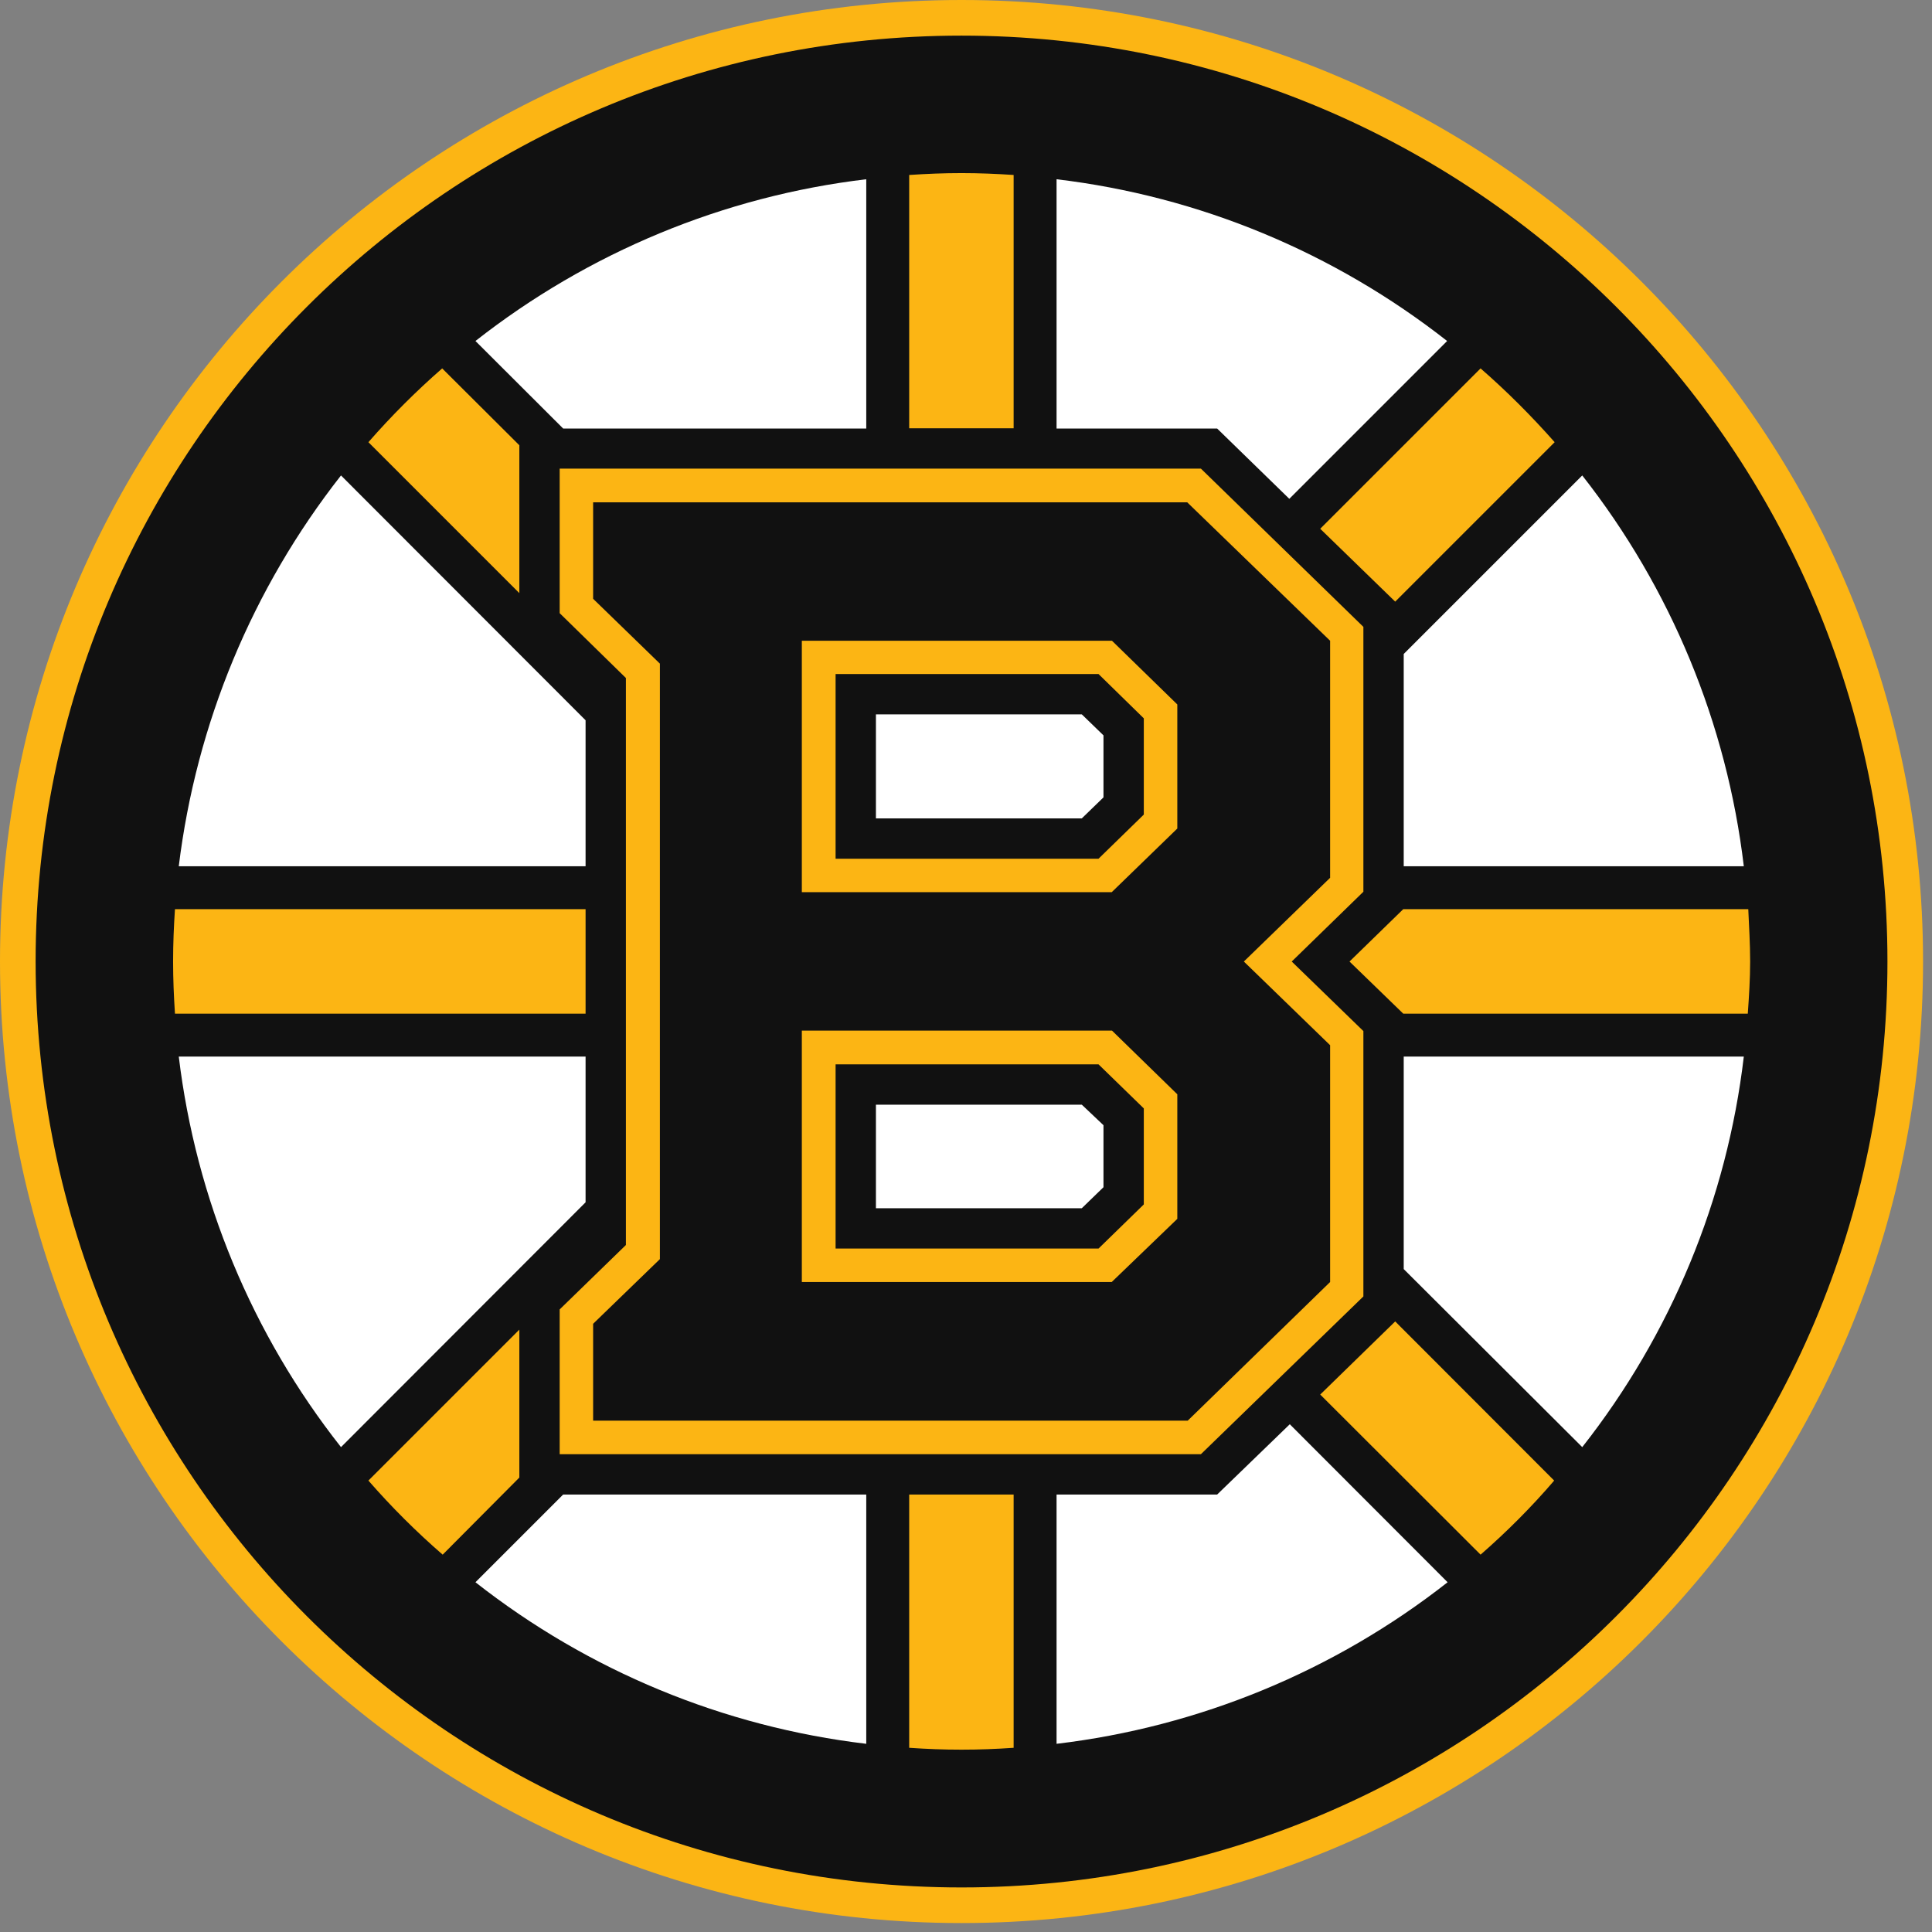 <?xml version="1.0" encoding="UTF-8"?>
<svg xmlns="http://www.w3.org/2000/svg" xmlns:xlink="http://www.w3.org/1999/xlink" width="32px" height="32px" viewBox="0 0 32 32" version="1.1">
<rect x="0" y="0" width="32" height="32" fill="#808080" stroke="none"/>
<g id="surface1">
<path style=" stroke:none;fill-rule:nonzero;fill:rgb(98.824%,70.98%,7.843%);fill-opacity:1;" d="M 15.926 31.852 C 24.723 31.852 31.852 24.723 31.852 15.926 C 31.852 7.129 24.723 0 15.926 0 C 7.129 0 0 7.129 0 15.926 C 0 24.723 7.129 31.852 15.926 31.852 Z M 15.926 31.852 "/>
<path style=" stroke:none;fill-rule:nonzero;fill:rgb(6.667%,6.667%,6.667%);fill-opacity:1;" d="M 15.926 31.262 C 24.395 31.262 31.262 24.395 31.262 15.926 C 31.262 7.457 24.395 0.59 15.926 0.59 C 7.457 0.59 0.59 7.457 0.59 15.926 C 0.594 24.395 7.457 31.262 15.926 31.262 Z M 15.926 31.262 "/>
<path style=" stroke:none;fill-rule:nonzero;fill:rgb(98.824%,70.98%,7.843%);fill-opacity:1;" d="M 15.059 28.949 C 15.348 28.969 15.629 28.98 15.926 28.98 C 16.215 28.98 16.504 28.969 16.789 28.949 L 16.789 24.754 L 15.059 24.754 Z M 21.867 23.098 L 24.523 25.75 C 24.957 25.371 25.367 24.961 25.742 24.523 L 23.109 21.887 Z M 22.352 15.926 L 23.242 16.789 L 28.949 16.789 C 28.969 16.504 28.988 16.215 28.988 15.926 C 28.988 15.629 28.969 15.34 28.957 15.059 L 23.242 15.059 Z M 9.699 15.059 L 2.898 15.059 C 2.879 15.34 2.867 15.629 2.867 15.926 C 2.867 16.215 2.879 16.504 2.898 16.789 L 9.699 16.789 Z M 7.332 25.75 L 8.602 24.473 L 8.602 22.023 L 6.102 24.523 C 6.484 24.961 6.895 25.371 7.332 25.75 Z M 8.602 7.375 L 7.324 6.102 C 6.891 6.48 6.48 6.891 6.102 7.324 L 8.602 9.824 Z M 16.789 2.898 C 16.504 2.879 16.215 2.867 15.926 2.867 C 15.629 2.867 15.348 2.879 15.059 2.898 L 15.059 7.094 L 16.789 7.094 Z M 25.75 7.324 C 25.367 6.891 24.957 6.48 24.523 6.102 L 21.867 8.758 L 23.109 9.965 Z M 25.75 7.324 "/>
<path style=" stroke:none;fill-rule:nonzero;fill:rgb(98.824%,70.98%,7.843%);fill-opacity:1;" d="M 10.367 20.621 L 9.27 21.688 L 9.27 24.086 L 19.891 24.086 L 22.582 21.473 L 22.582 17.078 L 21.395 15.926 L 22.582 14.77 L 22.582 10.383 L 19.891 7.762 L 9.27 7.762 L 9.27 10.156 L 10.367 11.23 Z M 10.367 20.621 "/>
<path style=" stroke:none;fill-rule:nonzero;fill:rgb(100%,100%,100%);fill-opacity:1;" d="M 23.25 14.348 L 28.883 14.348 C 28.602 11.984 27.676 9.746 26.207 7.875 L 23.25 10.832 Z M 14.348 7.094 L 14.348 2.969 C 11.984 3.25 9.746 4.18 7.875 5.648 L 9.328 7.098 L 14.348 7.098 Z M 23.25 17.5 L 23.25 21.02 L 26.207 23.969 C 27.676 22.102 28.605 19.863 28.883 17.5 Z M 21.355 8.262 L 23.969 5.648 C 22.098 4.18 19.863 3.25 17.5 2.969 L 17.5 7.098 L 20.16 7.098 Z M 9.699 11.93 L 5.648 7.875 C 4.18 9.746 3.25 11.984 2.961 14.348 L 9.699 14.348 Z M 9.699 19.914 L 9.699 17.5 L 2.961 17.5 C 3.246 19.863 4.176 22.102 5.648 23.969 Z M 20.16 24.754 L 17.5 24.754 L 17.5 28.883 C 19.863 28.602 22.105 27.676 23.977 26.207 L 21.363 23.59 Z M 14.348 24.754 L 9.328 24.754 L 7.875 26.207 C 9.746 27.676 11.984 28.602 14.348 28.883 Z M 14.348 24.754 "/>
<path style=" stroke:none;fill-rule:nonzero;fill:rgb(6.667%,6.667%,6.667%);fill-opacity:1;" d="M 9.824 21.926 L 9.824 23.531 L 19.672 23.531 L 22.031 21.234 L 22.031 17.312 L 20.602 15.926 L 22.031 14.539 L 22.031 10.613 L 19.664 8.32 L 9.824 8.32 L 9.824 9.918 L 10.93 10.992 L 10.93 20.855 Z M 9.824 21.926 "/>
<path style=" stroke:none;fill-rule:nonzero;fill:rgb(98.824%,70.98%,7.843%);fill-opacity:1;" d="M 19.5 13.723 L 19.5 11.668 L 18.418 10.613 L 13.281 10.613 L 13.281 14.777 L 18.414 14.777 Z M 19.5 20.188 L 19.5 18.125 L 18.418 17.07 L 13.281 17.07 L 13.281 21.234 L 18.414 21.234 Z M 19.5 20.188 "/>
<path style=" stroke:none;fill-rule:nonzero;fill:rgb(6.667%,6.667%,6.667%);fill-opacity:1;" d="M 18.945 18.359 L 18.195 17.629 L 13.84 17.629 L 13.84 20.68 L 18.195 20.68 L 18.945 19.949 Z M 18.945 11.898 L 18.195 11.164 L 13.84 11.164 L 13.84 14.223 L 18.195 14.223 L 18.945 13.492 Z M 18.945 11.898 "/>
<path style=" stroke:none;fill-rule:nonzero;fill:rgb(100%,100%,100%);fill-opacity:1;" d="M 18.277 19.664 L 18.277 18.637 L 17.918 18.297 L 14.508 18.297 L 14.508 20.012 L 17.918 20.012 Z M 18.277 13.207 L 18.277 12.18 L 17.918 11.832 L 14.508 11.832 L 14.508 13.555 L 17.918 13.555 Z M 18.277 13.207 "/>
</g>
</svg>
